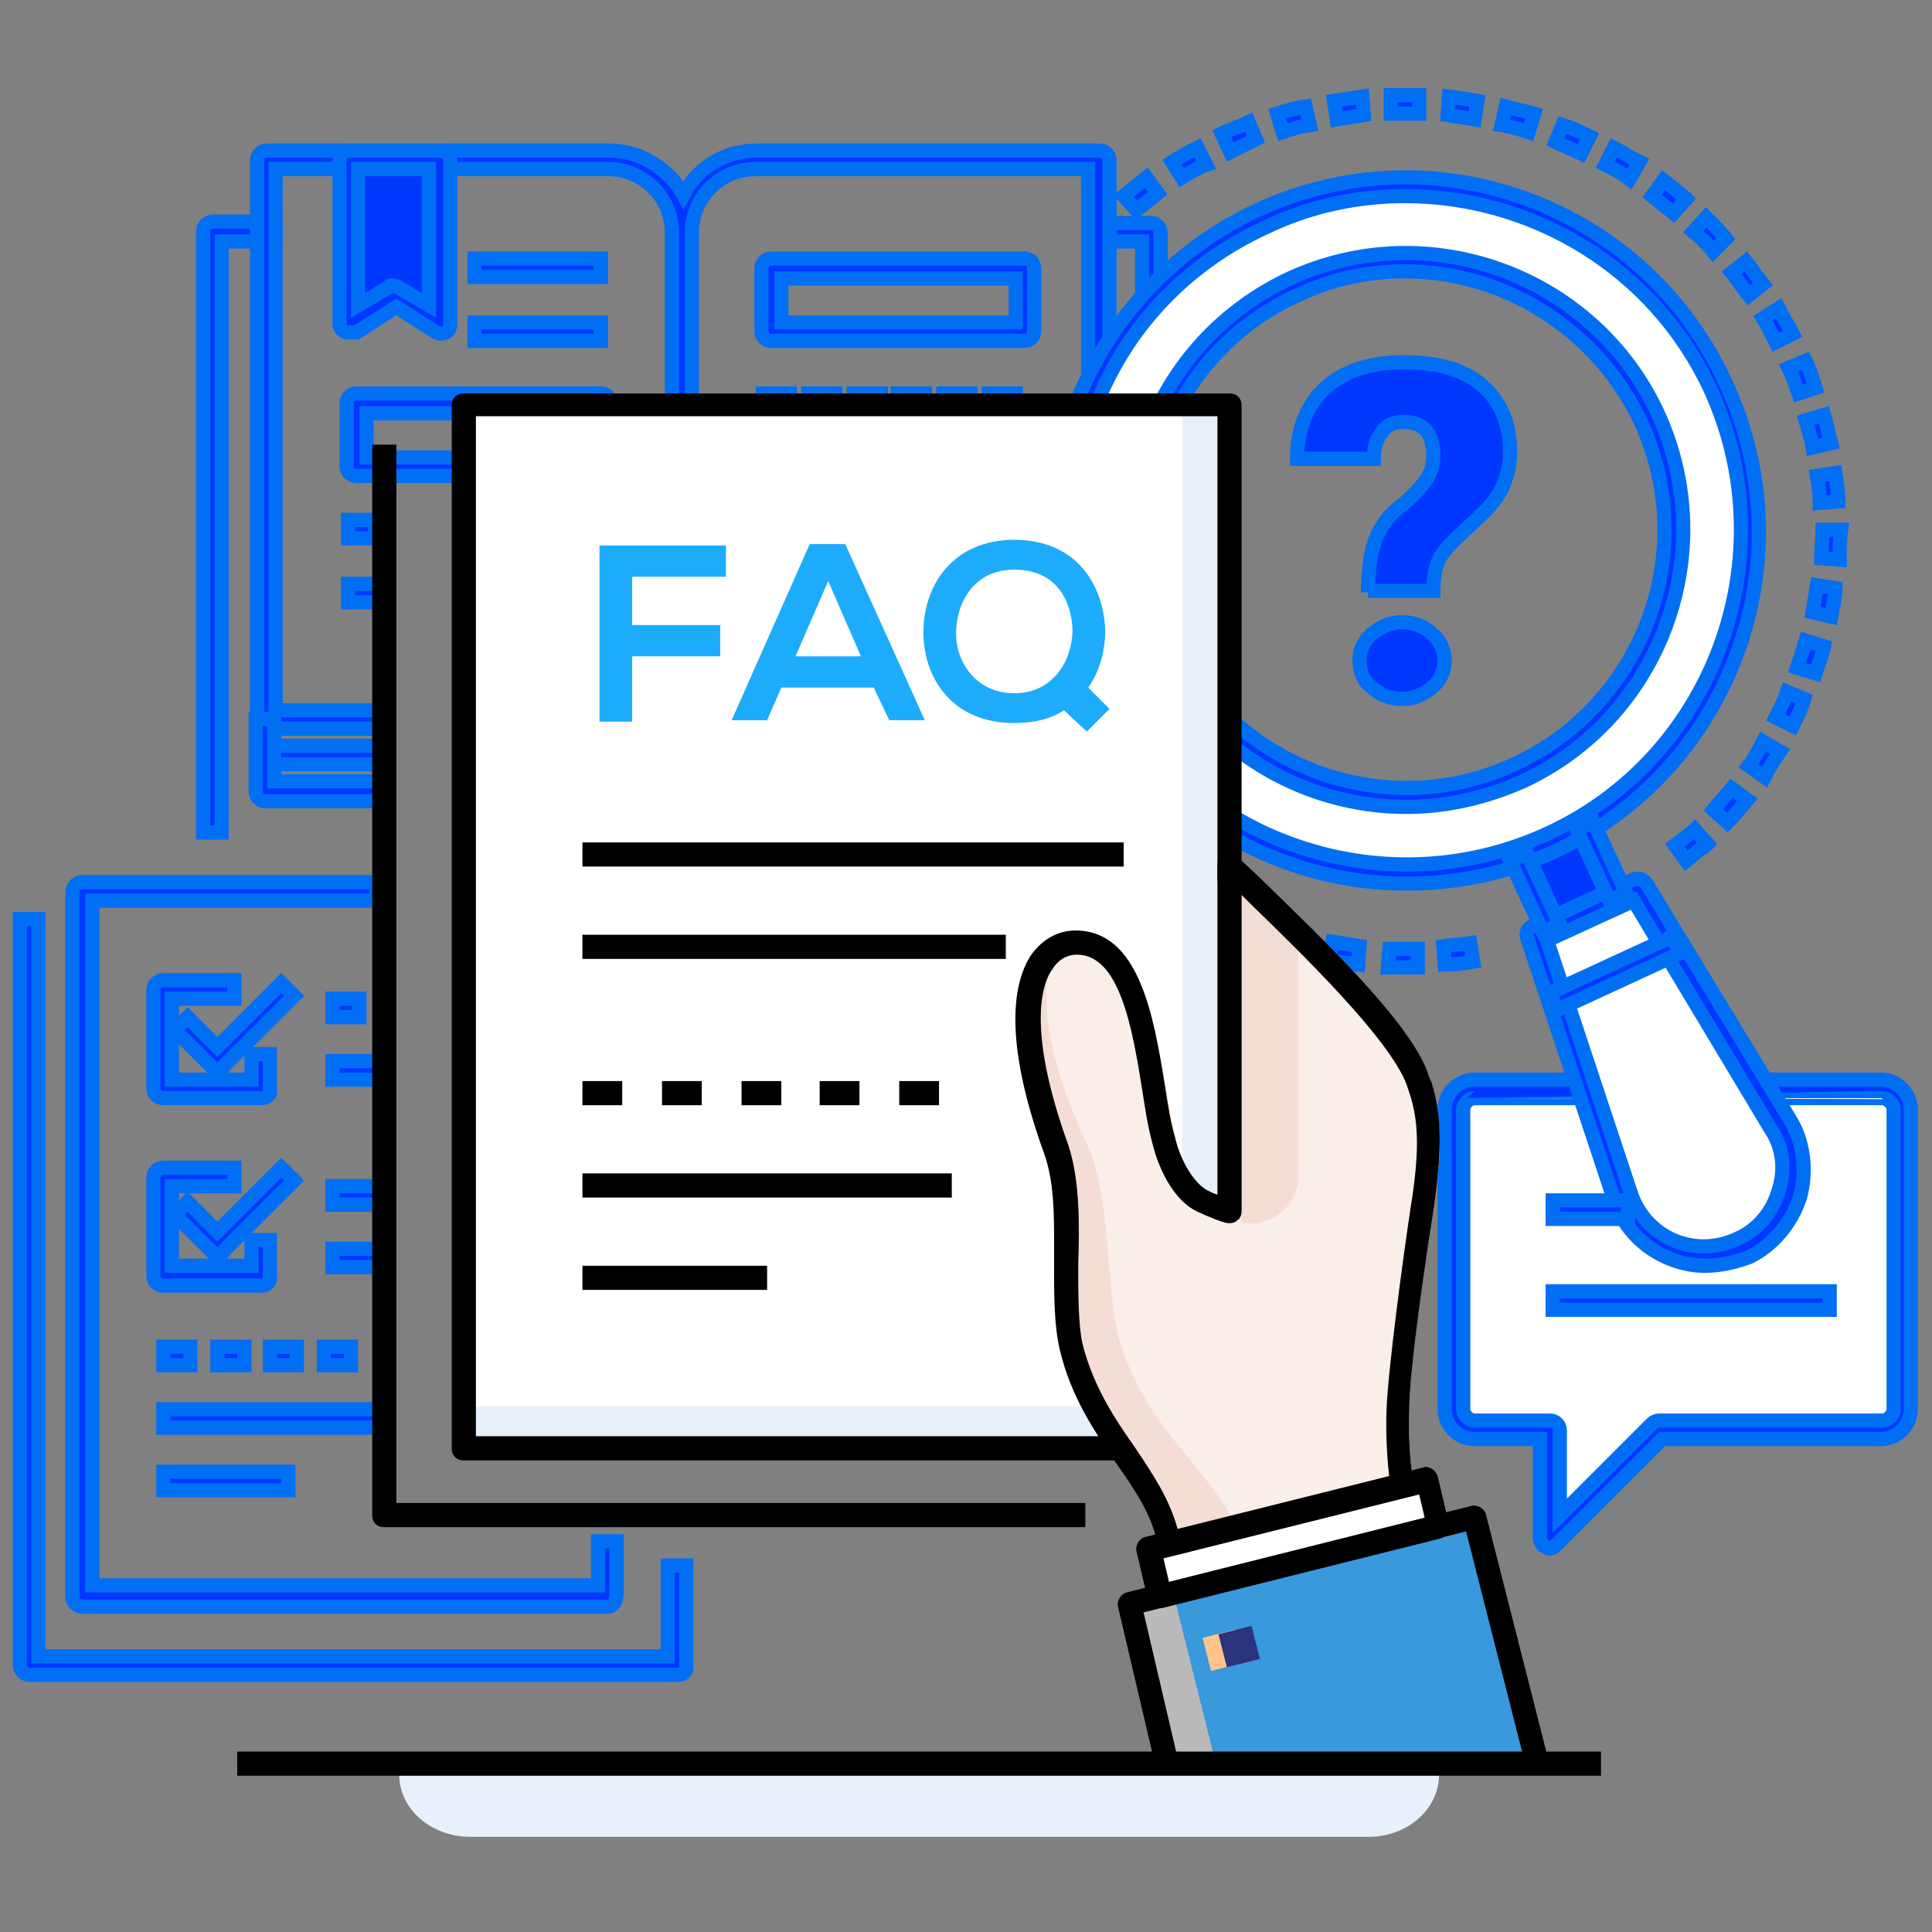 <?xml version="1.0" encoding="utf-8"?>
<!-- Generator: Adobe Illustrator 24.1.0, SVG Export Plug-In . SVG Version: 6.00 Build 0)  -->
<svg version="1.1" id="Layer_1" xmlns="http://www.w3.org/2000/svg" xmlns:xlink="http://www.w3.org/1999/xlink" x="0px" y="0px"
	 viewBox="0 0 136 136" style="enable-background:new 0 0 136 136;" xml:space="preserve">
<rect x="0" y="0" width="136" height="136" fill="#808080" stroke="none"/>
<style type="text/css">
	.st0{fill:#FFFFFF;stroke:#006FF4;stroke-miterlimit:10;}
	.st1{fill:#0037FF;stroke:#006FF4;stroke-miterlimit:10;}
	.st2{fill:#0037FF;stroke:#006FF4;stroke-width:0;stroke-miterlimit:10;}
	.st3{display:none;}
	.st4{display:inline;fill:#0043FF;stroke:#006FF4;stroke-width:0;stroke-miterlimit:10;}
	.st5{fill:#3A98DD;}
	.st6{fill:#FFFFFF;}
	.st7{fill:#E8F0FC;}
	.st8{fill:#F9EEE8;}
	.st9{fill:#F4DDD4;}
	.st10{fill:#BABABA;}
	.st11{fill:#FFC38D;}
	.st12{fill:#2A347C;}
	.st13{fill:#1DACFC;}
</style>
<g>
	<g>
		<g>
			<g>
				<path class="st0" d="M132.3,76.5l-28.4,0c-0.8,0-1.5,0.7-1.5,1.5v21c0,0.8,0.7,1.5,1.5,1.5h5.2v7.6l7.6-7.6l15.6,0
					c0.8,0,1.5-0.7,1.5-1.5V78C133.8,77.2,133.2,76.5,132.3,76.5z"/>
			</g>
			<g>
				<path class="st1" d="M109.1,109c-0.1,0-0.2,0-0.3-0.1c-0.2-0.1-0.4-0.3-0.4-0.6v-7h-4.6c-1.2,0-2.1-1-2.1-2.1V78.1
					c0-1.2,1-2.1,2.1-2.1l28.6,0c1.2,0,2.1,1,2.1,2.1v21.1c0,1.2-1,2.1-2.1,2.1l-15.4,0l-7.5,7.5C109.4,108.9,109.3,109,109.1,109z
					 M103.8,77.3c-0.4,0-0.8,0.4-0.8,0.8v21.1c0,0.4,0.4,0.8,0.8,0.8h5.3c0.4,0,0.7,0.3,0.7,0.7v6l6.5-6.5c0.1-0.1,0.3-0.2,0.5-0.2
					c0,0,15.7,0,15.7,0c0.4,0,0.8-0.4,0.8-0.8V78.1c0-0.4-0.4-0.8-0.8-0.8C132.5,77.3,103.8,77.3,103.8,77.3z"/>
			</g>
		</g>
		<g>
			<g>
				<path class="st1" d="M48,63v-1.3c1.9,0,3.7-0.9,4.7-2.5c0.1-0.2,0.3-0.3,0.6-0.3h27.1V17h-3.1v-1.3H81c0.4,0,0.7,0.3,0.7,0.7
					v43.2c0,0.4-0.3,0.7-0.7,0.7H53.6C52.3,61.9,50.2,63,48,63z"/>
			</g>
			<g>
				<path class="st1" d="M15.6,58.6h-1.3V16.3c0-0.4,0.3-0.7,0.7-0.7h4.4V17h-3.8V58.6z"/>
			</g>
			<g>
				<path class="st1" d="M48,60.2c-0.4,0-0.7-0.3-0.7-0.7v-2.9h0c0-0.3,0-0.5,0-0.8V16.4c0-2.5-2-4.5-4.5-4.5H19.4V50H27v1.3h-8.2
					c-0.4,0-0.7-0.3-0.7-0.7V11.3c0-0.4,0.3-0.7,0.7-0.7h24.1c2.2,0,4.2,1.3,5.2,3.1c1-1.9,2.9-3.1,5.2-3.1h24.1
					c0.4,0,0.7,0.3,0.7,0.7v39.4c0,0.4-0.3,0.7-0.7,0.7H53.9c-2.7,0-4.9,2-5.2,4.6v3.6C48.7,59.9,48.4,60.2,48,60.2z M48.7,16.4
					v36.1c1.2-1.6,3.1-2.6,5.2-2.6h22.7V11.9H53.2C50.7,11.9,48.7,13.9,48.7,16.4z"/>
			</g>
			<g>
				<rect x="18.8" y="52.5" class="st1" width="8.3" height="1.3"/>
			</g>
			<g>
				<rect x="53.7" y="52.5" class="st1" width="22.9" height="1.3"/>
			</g>
			<g>
				<path class="st1" d="M27,56.4h-8.3c-0.4,0-0.7-0.3-0.7-0.7v-5.1h1.3v4.4H27V56.4z"/>
			</g>
			<g>
				<polygon class="st1" points="30.6,22.3 27.5,20.3 24.5,22.3 24.5,11.8 30.6,11.8 				"/>
			</g>
			<g>
				<path class="st1" d="M62,63.5c-0.1,0-0.2,0-0.3-0.1c-0.2-0.1-0.3-0.3-0.3-0.6v-9.7c0-0.4,0.3-0.7,0.7-0.7h6.4
					c0.4,0,0.7,0.3,0.7,0.7v9.7c0,0.2-0.1,0.5-0.3,0.6c-0.2,0.1-0.5,0.1-0.7,0l-2.8-1.8l-2.8,1.8C62.2,63.5,62.1,63.5,62,63.5z
					 M65.1,60.2c0.1,0,0.2,0,0.4,0.1l2.2,1.3v-7.8h-5v7.8l2.2-1.3C64.9,60.3,65,60.2,65.1,60.2z"/>
			</g>
			<g>
				<path class="st1" d="M24.5,23.4c-0.1,0-0.2,0-0.3-0.1c-0.2-0.1-0.3-0.3-0.3-0.6V11.3c0-0.4,0.3-0.7,0.7-0.7h6.4
					c0.4,0,0.7,0.3,0.7,0.7v11.5c0,0.2-0.1,0.5-0.3,0.6c-0.2,0.1-0.5,0.1-0.7,0l-2.8-1.8l-2.8,1.8C24.7,23.4,24.6,23.4,24.5,23.4z
					 M27.6,20.1c0.1,0,0.2,0,0.4,0.1l2.2,1.3v-9.6h-5v9.6l2.2-1.3C27.4,20.1,27.5,20.1,27.6,20.1z"/>
			</g>
			<g>
				<rect x="33.4" y="18.2" class="st1" width="8.9" height="1.3"/>
			</g>
			<g>
				<rect x="33.4" y="22.7" class="st1" width="8.9" height="1.3"/>
			</g>
			<g>
				<path class="st1" d="M42.3,33.5H25.1c-0.4,0-0.7-0.3-0.7-0.7v-4.4c0-0.4,0.3-0.7,0.7-0.7h17.2c0.4,0,0.7,0.3,0.7,0.7v4.4
					C42.9,33.2,42.6,33.5,42.3,33.5z M25.8,32.2h15.8v-3.1H25.8V32.2z"/>
			</g>
			<g>
				<rect x="24.5" y="41.1" class="st1" width="2.5" height="1.3"/>
			</g>
			<g>
				<path class="st1" d="M72.1,24H54.3c-0.4,0-0.7-0.3-0.7-0.7v-4.4c0-0.4,0.3-0.7,0.7-0.7h17.8c0.4,0,0.7,0.3,0.7,0.7v4.4
					C72.8,23.7,72.5,24,72.1,24z M55,22.7h16.5v-3.1H55V22.7z"/>
			</g>
			<g>
				<rect x="53.7" y="32.2" class="st1" width="14.6" height="1.3"/>
			</g>
			<g>
				<rect x="38.5" y="41.1" class="st1" width="4.4" height="1.3"/>
			</g>
			<g>
				<g>
					<rect x="53.7" y="27.7" class="st1" width="1.9" height="1.3"/>
				</g>
				<g>
					<rect x="56.9" y="27.7" class="st1" width="1.9" height="1.3"/>
				</g>
				<g>
					<rect x="60.1" y="27.7" class="st1" width="1.9" height="1.3"/>
				</g>
				<g>
					<rect x="63.2" y="27.7" class="st1" width="1.9" height="1.3"/>
				</g>
				<g>
					<rect x="66.4" y="27.7" class="st1" width="1.9" height="1.3"/>
				</g>
				<g>
					<rect x="69.6" y="27.7" class="st1" width="1.9" height="1.3"/>
				</g>
			</g>
			<g>
				<g>
					<rect x="24.5" y="36.6" class="st1" width="1.9" height="1.3"/>
				</g>
			</g>
		</g>
		<g>
			<g>
				<g>
					<path class="st1" d="M42.8,113.1H5.8c-0.4,0-0.7-0.3-0.7-0.7V62.8c0-0.4,0.3-0.7,0.7-0.7h20.7v1.3h-20v48.2h35.6v-3.1h1.3v3.7
						C43.4,112.8,43.1,113.1,42.8,113.1z"/>
				</g>
				<g>
					<path class="st1" d="M42.9,85.4h-1.3V63.5h-9.2v-1.3h9.9c0.4,0,0.7,0.3,0.7,0.7V85.4z"/>
				</g>
				<g>
					<path class="st1" d="M18.4,77.3h-6.9c-0.4,0-0.7-0.3-0.7-0.7v-6.9c0-0.4,0.3-0.7,0.7-0.7h5v1.3h-4.4V76h5.6v-1.8h1.3v2.5
						C19.1,77,18.8,77.3,18.4,77.3z"/>
				</g>
				<g>
					<rect x="23.4" y="74.7" class="st1" width="3.8" height="1.3"/>
				</g>
				<g>
					<path class="st1" d="M15.4,75.3c-0.2,0-0.3-0.1-0.5-0.2l-2.6-2.6l0.9-0.9l2.1,2.1l4.5-4.5l0.9,0.9l-4.9,4.9
						C15.7,75.2,15.6,75.3,15.4,75.3z"/>
				</g>
				<g>
					<path class="st1" d="M18.4,90.5h-6.9c-0.4,0-0.7-0.3-0.7-0.7v-6.9c0-0.4,0.3-0.7,0.7-0.7h5v1.3h-4.4v5.6h5.6v-1.8h1.3v2.5
						C19.1,90.2,18.8,90.5,18.4,90.5z"/>
				</g>
				<g>
					<rect x="23.4" y="83.5" class="st1" width="3.5" height="1.3"/>
				</g>
				<g>
					<rect x="23.4" y="87.9" class="st1" width="3.6" height="1.3"/>
				</g>
				<g>
					<path class="st1" d="M15.4,88.3c-0.2,0-0.3-0.1-0.5-0.2l-2.6-2.6l0.9-0.9l2.1,2.1l4.5-4.5l0.9,0.9l-4.9,4.9
						C15.7,88.2,15.6,88.3,15.4,88.3z"/>
				</g>
				<g>
					<path class="st1" d="M47.8,117.9H2.1c-0.4,0-0.7-0.3-0.7-0.7V64.7h1.3v51.9h44.3v-6.4h1.3v7.1
						C48.4,117.6,48.1,117.9,47.8,117.9z"/>
				</g>
				<g>
					<rect x="11.5" y="99.2" class="st1" width="15.4" height="1.3"/>
				</g>
				<g>
					<rect x="11.5" y="103.6" class="st1" width="8.8" height="1.3"/>
				</g>
			</g>
			<g>
				<rect x="23.4" y="70.3" class="st1" width="1.9" height="1.3"/>
			</g>
			<g>
				<rect x="15.3" y="94.8" class="st1" width="1.9" height="1.3"/>
			</g>
			<g>
				<rect x="11.5" y="94.8" class="st1" width="1.9" height="1.3"/>
			</g>
			<g>
				<rect x="22.8" y="94.8" class="st1" width="1.9" height="1.3"/>
			</g>
			<g>
				<rect x="19" y="94.8" class="st1" width="1.9" height="1.3"/>
			</g>
		</g>
		<g>
			<g>
				<g>
					<path class="st0" d="M108.2,65.8l6.1,18.4c1.2,3.5,5.1,5.2,8.4,3.6c3.3-1.5,4.6-5.6,2.7-8.7l-10.1-16.6L108.2,65.8z"/>
				</g>
				<g>
					
						<rect x="107.9" y="58.8" transform="matrix(0.908 -0.419 0.419 0.908 -15.666 52.016)" class="st2" width="5.2" height="5.7"/>
				</g>
				<g class="st3">
					
						<ellipse transform="matrix(0.455 -0.89 0.89 0.455 20.595 108.39)" class="st4" cx="98.9" cy="37.4" rx="19" ry="19"/>
				</g>
				<g>
					<path class="st0" d="M88.7,15.4c-12.1,5.6-17.4,20-11.8,32.1c5.6,12.1,20,17.4,32.1,11.8c12.1-5.6,17.4-20,11.8-32.1
						C115.2,15.1,100.8,9.8,88.7,15.4z M106.8,54.6C97.3,59,86,54.9,81.6,45.3c-4.4-9.5-0.2-20.8,9.3-25.2
						c9.5-4.4,20.8-0.2,25.2,9.3C120.5,38.9,116.4,50.2,106.8,54.6z"/>
				</g>
			</g>
			<g>
				<g>
					<path class="st1" d="M118.7,60.6l-0.8-1.1l1.3-1l0.1-0.1l0.9,1l-0.2,0.2c0,0,0,0-0.1,0L118.7,60.6z M121.6,57.9l-1-0.9
						c0.4-0.5,0.9-1,1.3-1.5l1.1,0.8C122.5,56.9,122.1,57.4,121.6,57.9z M124.2,54.7l-1.1-0.8c0.4-0.5,0.7-1.1,1-1.7l1.2,0.7
						C124.9,53.5,124.5,54.1,124.2,54.7z M126.2,51.1l-1.2-0.6c0.3-0.6,0.6-1.2,0.8-1.8l1.2,0.5C126.8,49.9,126.5,50.5,126.2,51.1z
						 M127.8,47.4l-1.3-0.4c0.2-0.6,0.4-1.2,0.6-1.9l1.3,0.4C128.3,46.1,128,46.7,127.8,47.4z M128.9,43.4l-1.3-0.3
						c0.1-0.6,0.2-1.3,0.3-1.9l1.3,0.2C129.2,42.1,129,42.8,128.9,43.4z M129.5,39.4l-1.3-0.1c0-0.6,0.1-1.3,0.1-2l1.3,0
						C129.5,38,129.5,38.7,129.5,39.4z M128.1,35.4c0-0.6-0.1-1.3-0.2-1.9l1.3-0.2c0.1,0.7,0.2,1.4,0.2,2L128.1,35.4z M127.6,31.5
						c-0.1-0.6-0.3-1.3-0.5-1.9l1.3-0.4c0.2,0.7,0.3,1.3,0.5,2L127.6,31.5z M126.6,27.7c-0.2-0.6-0.4-1.2-0.7-1.8l1.2-0.5
						c0.3,0.6,0.5,1.3,0.7,1.9L126.6,27.7z M125,24.1c-0.3-0.6-0.6-1.2-0.9-1.7l1.1-0.7c0.3,0.6,0.7,1.2,1,1.8L125,24.1z
						 M123.1,20.8c-0.4-0.5-0.8-1.1-1.2-1.6l1-0.8c0.4,0.5,0.8,1.1,1.2,1.6L123.1,20.8z M120.6,17.7c-0.4-0.5-0.9-1-1.4-1.4l0.9-1
						c0.5,0.5,1,1,1.4,1.5L120.6,17.7z M117.8,15c-0.5-0.4-1-0.8-1.5-1.2l0.8-1.1c0.5,0.4,1.1,0.8,1.6,1.3L117.8,15z M80,14.8
						l-0.9-1c0.5-0.4,1.1-0.9,1.6-1.3l0.8,1.1C81,14,80.5,14.4,80,14.8z M114.7,12.6c-0.5-0.4-1.1-0.7-1.7-1l0.6-1.2
						c0.6,0.3,1.2,0.7,1.8,1L114.7,12.6z M83.2,12.5l-0.7-1.1c0.6-0.4,1.2-0.7,1.8-1l0.6,1.2C84.3,11.8,83.7,12.2,83.2,12.5z
						 M111.3,10.8c-0.6-0.3-1.2-0.5-1.8-0.8l0.5-1.2c0.6,0.2,1.3,0.5,1.9,0.8L111.3,10.8z M86.6,10.7L86,9.4
						c0.6-0.3,1.3-0.5,1.9-0.8l0.5,1.2C87.8,10.1,87.2,10.4,86.6,10.7z M107.6,9.3c-0.6-0.2-1.3-0.4-1.9-0.5l0.3-1.3
						c0.7,0.2,1.3,0.3,2,0.5L107.6,9.3z M90.3,9.3L89.9,8c0.6-0.2,1.3-0.4,2-0.5l0.3,1.3C91.5,8.9,90.9,9.1,90.3,9.3z M103.8,8.4
						c-0.6-0.1-1.3-0.2-1.9-0.3l0.1-1.3c0.7,0.1,1.4,0.2,2,0.3L103.8,8.4z M94.1,8.4l-0.2-1.3c0.7-0.1,1.4-0.2,2-0.3L96,8.1
						C95.4,8.2,94.7,8.3,94.1,8.4z M99.9,8c-0.6,0-1.3,0-2,0l0-1.3c0.7,0,1.4,0,2,0L99.9,8z"/>
				</g>
				<g>
					<path class="st1" d="M98.9,68.1c-0.4,0-0.8,0-1.2,0l0.1-1.3c0.6,0,1.3,0,2,0l0,1.3C99.4,68.1,99.1,68.1,98.9,68.1z M101.7,67.9
						l-0.1-1.3c0.6-0.1,1.3-0.1,1.9-0.2l0.2,1.3C103.1,67.8,102.4,67.9,101.7,67.9z M95.6,67.9c-0.7-0.1-1.4-0.2-2-0.3l0.2-1.3
						c0.6,0.1,1.3,0.2,1.9,0.3L95.6,67.9z M91.6,67.2c-0.7-0.2-1.3-0.3-2-0.6l0.4-1.3c0.6,0.2,1.3,0.4,1.9,0.5L91.6,67.2z"/>
				</g>
				<g>
					<path class="st1" d="M99,62.2c-9.4,0-18.4-5.4-22.6-14.4c-2.8-6-3.1-12.8-0.8-19c2.3-6.2,6.9-11.2,12.9-14
						c12.5-5.8,27.3-0.3,33,12.2c5.8,12.5,0.3,27.3-12.2,33C106,61.5,102.5,62.2,99,62.2z M98.9,13.8c-3.3,0-6.7,0.7-9.8,2.2
						c-5.7,2.6-10.1,7.3-12.2,13.2c-2.2,5.9-1.9,12.3,0.7,18C83,59,97.1,64.1,108.9,58.7c11.8-5.4,16.9-19.5,11.5-31.3
						C116.4,18.8,107.8,13.8,98.9,13.8z"/>
				</g>
				<g>
					<path class="st1" d="M99,56.8c-7.4,0-14.4-4.2-17.7-11.3c-2.2-4.7-2.4-10-0.6-14.9c1.8-4.9,5.4-8.8,10.1-11
						c9.8-4.5,21.4-0.2,25.9,9.5c4.5,9.8,0.2,21.4-9.5,25.9C104.5,56.2,101.7,56.8,99,56.8z M98.9,19.1c-2.5,0-5.1,0.5-7.6,1.7
						c-4.4,2-7.8,5.7-9.4,10.2c-1.7,4.6-1.5,9.5,0.6,13.9c4.2,9.1,15,13.1,24.1,8.9c9.1-4.2,13.1-15,8.9-24.1
						C112.4,23.1,105.8,19.1,98.9,19.1z"/>
				</g>
				<g>
					<path class="st1" d="M120,89.1c-0.9,0-1.8-0.2-2.7-0.6c-1.8-0.8-3.1-2.3-3.7-4.1L107.5,66c-0.1-0.3,0-0.7,0.4-0.8l7.1-3.3
						c0.3-0.1,0.7,0,0.9,0.3l10.1,16.6c1,1.6,1.2,3.7,0.7,5.5c-0.6,1.8-1.9,3.4-3.6,4.2C122,88.9,121,89.1,120,89.1z M108.9,66.2
						l5.9,17.8c0.5,1.5,1.6,2.7,3,3.3c1.4,0.6,3,0.6,4.5-0.1c1.4-0.6,2.5-1.9,2.9-3.4c0.5-1.5,0.3-3.1-0.6-4.4L115,63.4L108.9,66.2z
						"/>
				</g>
				<g>
					
						<rect x="108.9" y="67.8" transform="matrix(0.908 -0.419 0.419 0.908 -18.22 53.978)" class="st1" width="9.5" height="1.3"/>
				</g>
				<g>
					
						<rect x="107.4" y="60" transform="matrix(0.908 -0.419 0.419 0.908 -16.353 51.135)" class="st1" width="1.3" height="5.5"/>
				</g>
				<g>
					
						<rect x="112.1" y="57.8" transform="matrix(0.908 -0.419 0.419 0.908 -15.012 52.901)" class="st1" width="1.3" height="5.5"/>
				</g>
			</g>
		</g>
		<g>
			<g>
				<path class="st1" d="M96.3,41.7c0-1.6,0.2-2.8,0.5-3.7c0.4-0.9,0.9-1.7,1.7-2.3s1.4-1.3,1.8-1.8c0.4-0.5,0.6-1.2,0.6-1.8
					c0-1.6-0.7-2.4-2.1-2.4c-0.6,0-1.2,0.2-1.5,0.7c-0.4,0.5-0.6,1.1-0.6,1.9h-5.4c0-2.1,0.7-3.8,2-5c1.3-1.2,3.2-1.8,5.5-1.8
					c2.4,0,4.2,0.5,5.5,1.6c1.3,1.1,2,2.7,2,4.7c0,0.9-0.2,1.7-0.5,2.4s-0.9,1.5-1.7,2.2l-1.8,1.7c-0.5,0.5-0.9,1-1.1,1.5
					c-0.2,0.5-0.3,1.2-0.3,2H96.3z M95.7,46.5c0-0.8,0.3-1.4,0.9-1.9c0.6-0.5,1.3-0.8,2.1-0.8c0.8,0,1.6,0.3,2.1,0.8
					c0.6,0.5,0.9,1.2,0.9,1.9s-0.3,1.4-0.9,1.9c-0.6,0.5-1.3,0.8-2.1,0.8c-0.8,0-1.6-0.3-2.1-0.8C96,48,95.7,47.3,95.7,46.5z"/>
			</g>
		</g>
		<g>
			<rect x="109.3" y="90.9" class="st1" width="19.5" height="1.3"/>
		</g>
		<g>
			<rect x="109.3" y="84.5" class="st1" width="5.3" height="1.3"/>
		</g>
	</g>
	<g>
		<g>
			<g>
				<polygon class="st5" points="105.2,111.3 104.1,106.9 79.8,112.9 82.6,124.3 107.9,123.2 				"/>
			</g>
			<g>
				<rect x="32.7" y="28" class="st6" width="53.6" height="73.6"/>
			</g>
			<g>
				<rect x="32.7" y="99" class="st7" width="54.9" height="2.8"/>
			</g>
			<g>
				<rect x="83.2" y="28" class="st7" width="3.2" height="73.1"/>
			</g>
			<g>
				<path class="st8" d="M83.1,108.7c-0.9-4.9-5.3-7.6-6.9-13.9c-0.9-3.5,0.4-9.8-1.1-13.9c-3.9-11-1.2-14.5,1.5-14.5
					c4.9,0,5,9.1,6.2,13.8c0.4,1.6,1.3,3.6,2.8,4.3c0.7,0.3,1.4,0.7,1.8,0.7c0-7.5,0-16.8,0-24.3c3.3,3.2,11.7,10.8,13.2,14.9
					c0.1,0.4,0.2,0.7,0.2,0.7c0.6,2.1,0.8,4.2,0.1,8.5c-0.5,3.4-1.7,11.4-1.7,14.2c-0.1,3.1,0.3,5.3,0.3,5.3L83.1,108.7z"/>
			</g>
			<g>
				<path class="st9" d="M87.3,86.1h0.8c1.8,0,3.3-1.5,3.3-3.3v-18l-4-3.9V86.1z"/>
			</g>
			<g>
				<g>
					<path class="st9" d="M79,95c-1.3-3.6-0.6-10.3-2.5-14.5c-3-6.5-3.2-10.4-2.5-12.6c-1.2,1.9-1.6,5.7,0.9,12.8
						c1.5,4.1,0.2,10.4,1.1,13.9c1.6,6.3,6.2,9.2,7.1,14.1l4-1.1C85.2,103.5,81,100.8,79,95z"/>
				</g>
			</g>
			<g>
				<polygon class="st6" points="101.5,107.5 100.8,104.1 81.2,109 81.9,112.4 				"/>
			</g>
			<g>
				<polygon class="st10" points="82.5,124.3 85.6,124.2 82.6,112.2 79.8,112.9 				"/>
			</g>
			<g>
				
					<rect x="84.9" y="115" transform="matrix(0.246 0.969 -0.969 0.246 177.531 4.145)" class="st11" width="2.4" height="2.4"/>
			</g>
			<g>
				
					<rect x="86.1" y="114.7" transform="matrix(0.969 -0.246 0.246 0.969 -25.874 25.074)" class="st12" width="2.4" height="2.4"/>
			</g>
			<g>
				<path d="M79.1,102.8H32.6c-0.5,0-0.8-0.4-0.8-0.8V28.5c0-0.5,0.4-0.8,0.8-0.8h54c0.5,0,0.8,0.4,0.8,0.8V62h-1.7V29.3H33.5v71.8
					h45.7V102.8z"/>
			</g>
			<g>
				<path d="M81.5,108.8c-0.4-2.2-1.6-3.9-3-5.9c-1.4-2.1-3.1-4.5-3.9-7.9c-0.4-1.7-0.4-3.8-0.4-6c0-2.8,0.1-5.6-0.7-7.8
					c-3-8.3-2.1-12.2-0.9-14c0.8-1.1,1.9-1.7,3.1-1.7c4.5,0,5.5,6,6.3,10.9c0.2,1.3,0.4,2.6,0.7,3.6c0.3,1.4,1.2,3.2,2.3,3.8
					c0.2,0.1,0.4,0.2,0.7,0.3V60.9c0-0.3,0.2-0.6,0.5-0.8c0.3-0.1,0.7-0.1,0.9,0.2c0.5,0.5,1.2,1.1,1.9,1.8
					c4,3.9,10.2,9.8,11.5,13.4c0.1,0.4,0.3,0.7,0.3,0.8c0.6,2,0.8,4.2,0.1,8.9c-0.5,3.2-1.7,11.2-1.7,14.1c-0.1,3,0.3,5.1,0.3,5.1
					l-1.6,0.3c0-0.1-0.4-2.2-0.3-5.4c0.1-2.9,1.2-11,1.7-14.3c0.7-4.3,0.5-6.3-0.1-8.1c0,0-0.1-0.3-0.2-0.6
					c-1.3-3.3-7.4-9.2-11.1-12.8c-0.2-0.2-0.3-0.3-0.5-0.5v22.3c0,0.2-0.1,0.5-0.3,0.6c-0.2,0.2-0.4,0.2-0.7,0.2
					c-0.5-0.1-1.2-0.4-2.1-0.8c-2.1-1-3-4-3.2-4.9c-0.3-1.1-0.5-2.4-0.7-3.7c-0.7-4.4-1.6-9.5-4.6-9.5c-0.5,0-1.2,0.2-1.7,1
					c-0.7,0.9-1.9,4.1,1.1,12.4C76,83,76,86.1,75.9,89c0,2.1,0,4.2,0.3,5.6c0.8,3.1,2.3,5.3,3.7,7.3c1.4,2.1,2.7,4,3.2,6.6
					L81.5,108.8z"/>
			</g>
			<g>
				<path d="M81.6,113.2c-0.2,0-0.3,0-0.4-0.1c-0.2-0.1-0.3-0.3-0.4-0.5l-0.8-3.4c-0.1-0.4,0.2-0.9,0.6-1l19.6-4.9
					c0.2-0.1,0.4,0,0.6,0.1c0.2,0.1,0.3,0.3,0.4,0.5l0.8,3.4c0.1,0.4-0.2,0.9-0.6,1l-19.6,4.9C81.8,113.2,81.7,113.2,81.6,113.2z
					 M81.9,109.7l0.4,1.7l18-4.5l-0.4-1.7L81.9,109.7z"/>
			</g>
			<g>
				<path d="M81.4,124.6l-2.7-11.5c-0.1-0.4,0.2-0.9,0.6-1l24.3-6.1c0.4-0.1,0.9,0.2,1,0.6l4.4,17.3l-1.6,0.4l-4.2-16.5l-22.7,5.7
					l2.5,10.7L81.4,124.6z"/>
			</g>
			<g>
				<rect x="41" y="59.3" width="38.1" height="1.7"/>
			</g>
			<g>
				<rect x="41" y="65.8" width="29.8" height="1.7"/>
			</g>
			<g>
				<path d="M76.3,107.5H27c-0.5,0-0.8-0.4-0.8-0.8V31.3h1.7v74.5h48.5V107.5z"/>
			</g>
			<g>
				<rect x="41" y="82.6" width="26" height="1.7"/>
			</g>
			<g>
				<rect x="41" y="89.1" width="13" height="1.7"/>
			</g>
			<g>
				<rect x="46.6" y="76.1" width="2.8" height="1.7"/>
			</g>
			<g>
				<rect x="41" y="76.1" width="2.8" height="1.7"/>
			</g>
			<g>
				<rect x="57.7" y="76.1" width="2.8" height="1.7"/>
			</g>
			<g>
				<rect x="52.2" y="76.1" width="2.8" height="1.7"/>
			</g>
			<g>
				<rect x="63.3" y="76.1" width="2.8" height="1.7"/>
			</g>
			<g>
				<g>
					<g>
						<path class="st13" d="M42.2,50.7V38.4h8.9v2.2h-6.6V44h6.2v2.2h-6.2v4.6H42.2z"/>
					</g>
					<g>
						<path class="st13" d="M61.5,48.4H55L54,50.7h-2.5L57,38.3h2.5l5.6,12.4h-2.5L61.5,48.4z M58.3,40.9L56,46.2h4.6L58.3,40.9z"/>
					</g>
					<g>
						<path class="st13" d="M77.8,44.4c0,1.4-0.4,2.9-1.2,4l1.5,1.5l-1.6,1.6L74.9,50c-0.9,0.6-2.1,0.9-3.5,0.9
							c-4.4,0-6.4-3.2-6.4-6.4c0-3.2,2-6.5,6.4-6.5S77.7,41.2,77.8,44.4z M67.3,44.6c0,2,1.4,4.2,4.1,4.2c2.8,0,4.1-2.4,4.1-4.5
							c-0.1-2-1.1-4.2-4.1-4.2C68.5,40.1,67.3,42.5,67.3,44.6z"/>
					</g>
				</g>
			</g>
		</g>
		<g>
			<path class="st7" d="M101.3,124.9H28.1c0,2.5,2.3,4.4,5,4.4h63C99,129.4,101.3,127.4,101.3,124.9L101.3,124.9z"/>
		</g>
		<g>
			<rect x="16.7" y="123.3" width="96" height="1.7"/>
		</g>
	</g>
</g>
</svg>
